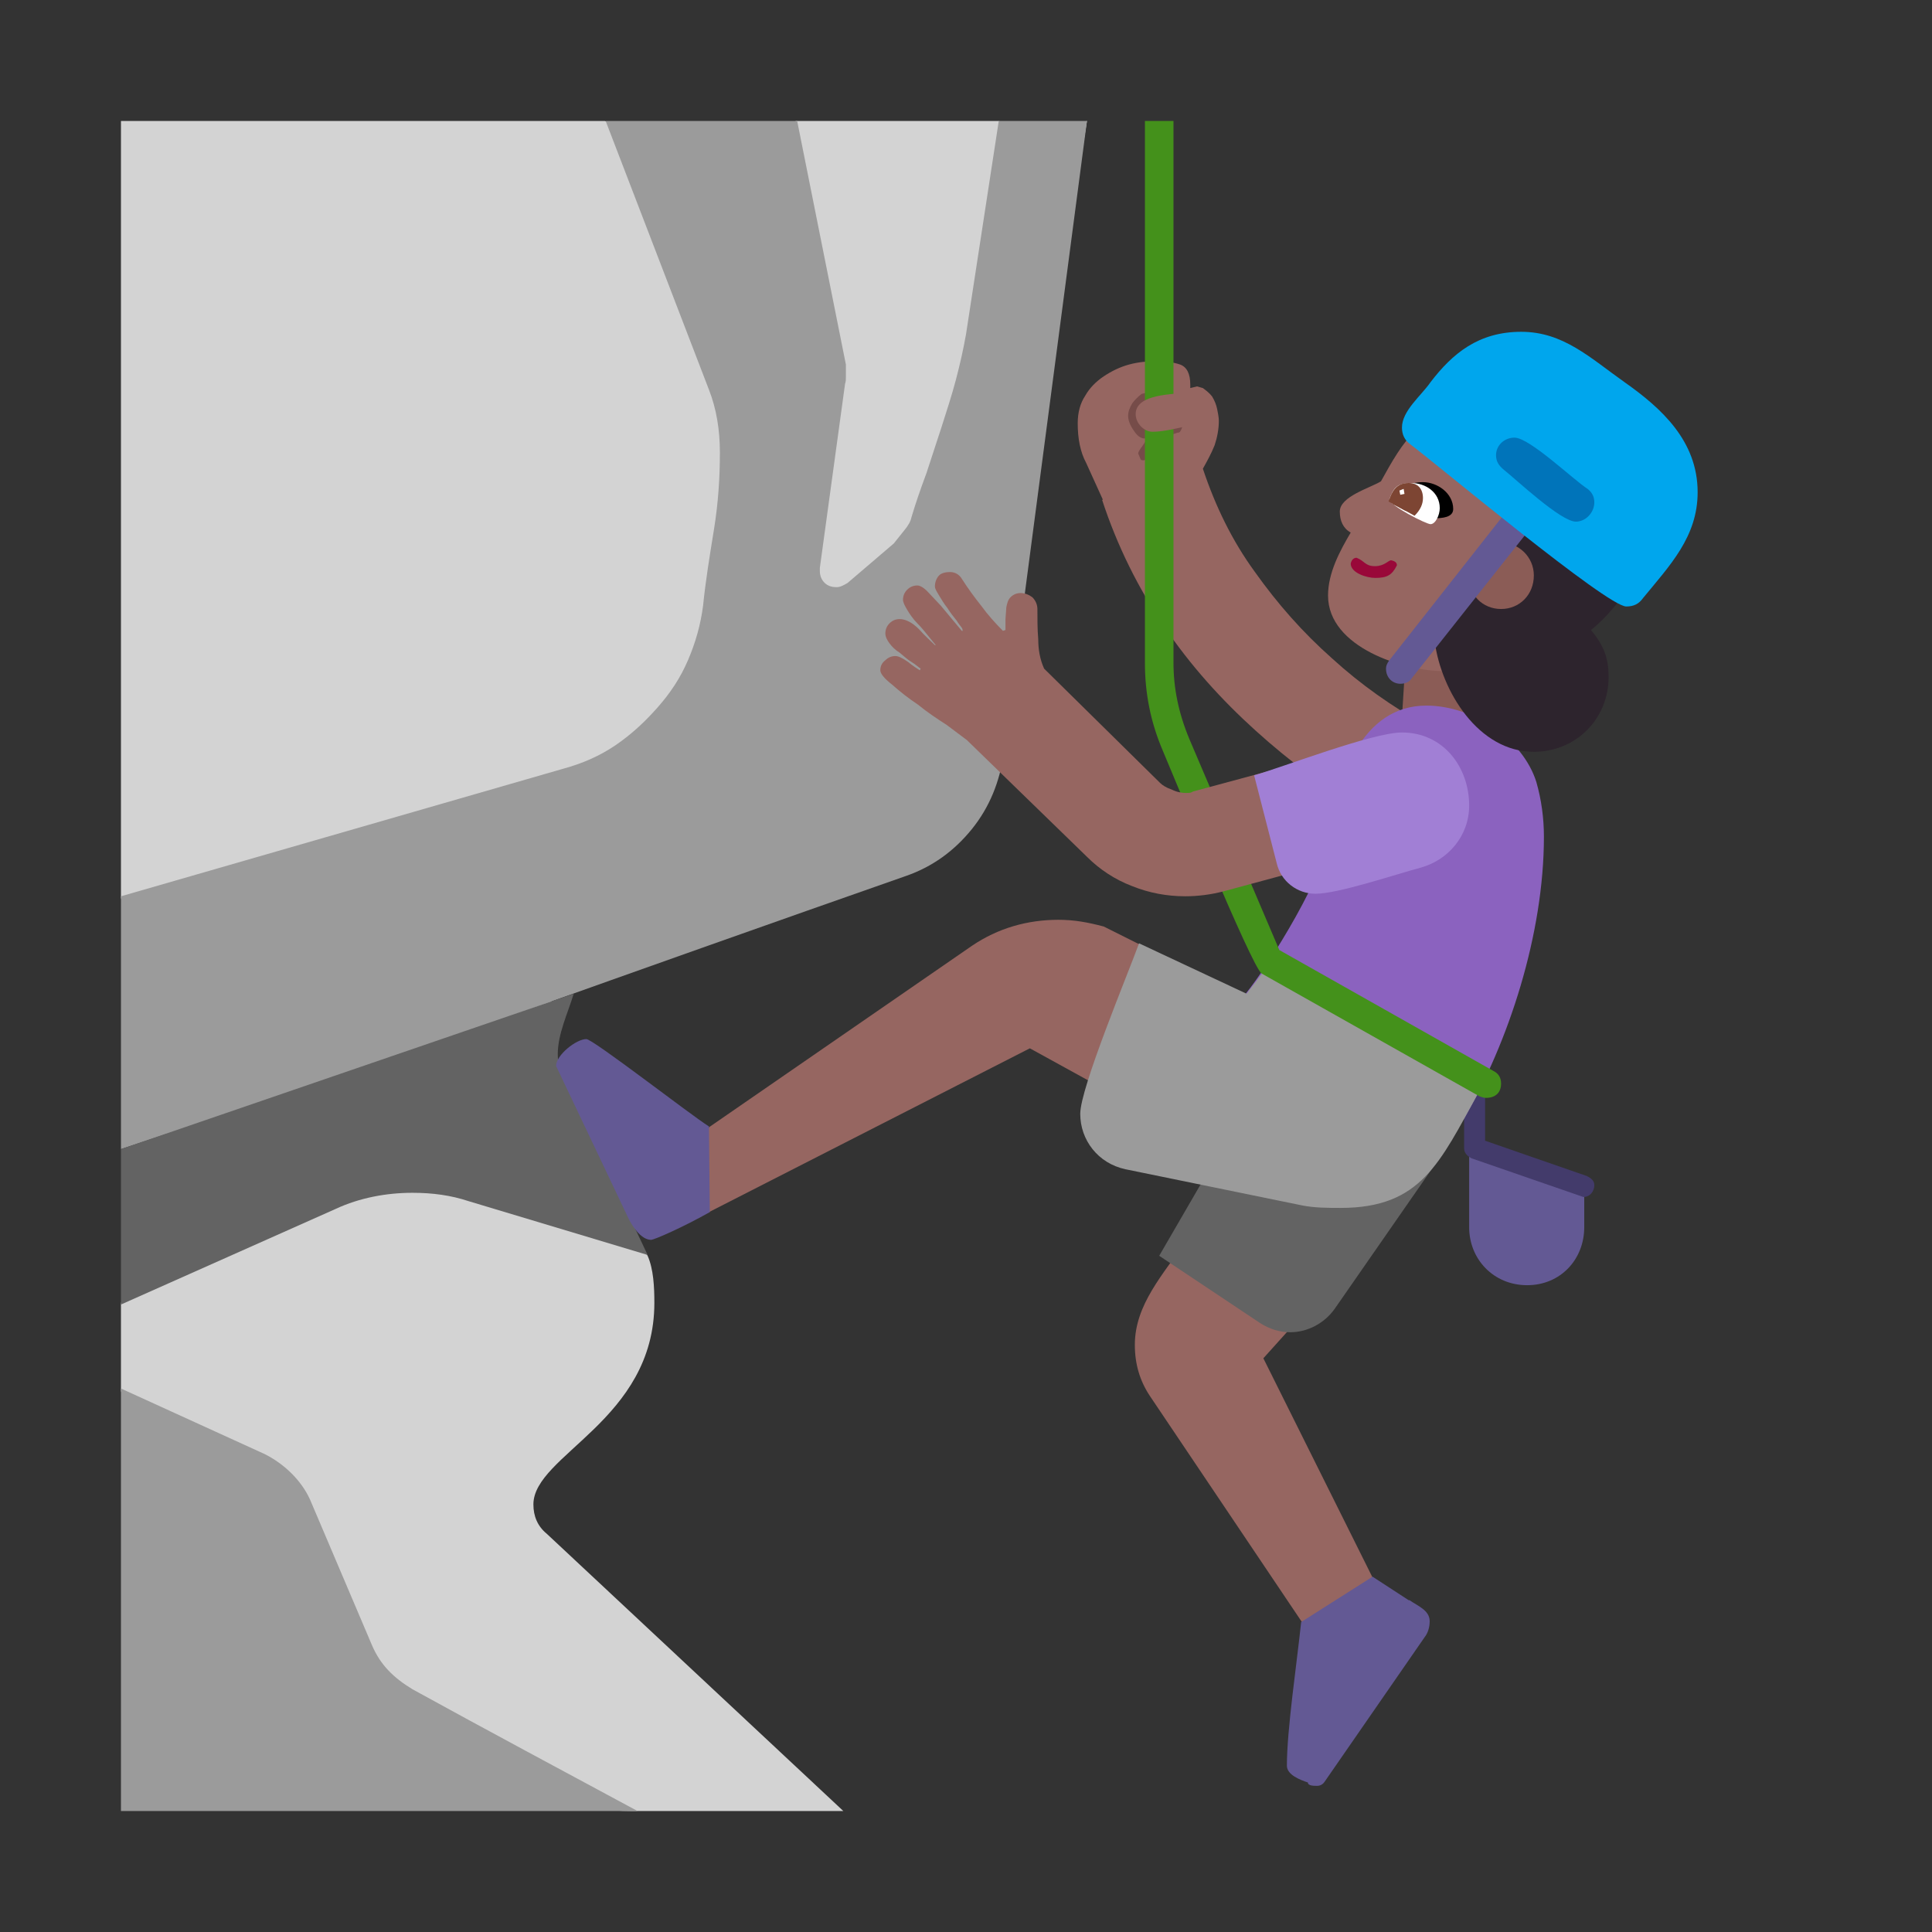 <svg version="1.1" xmlns="http://www.w3.org/2000/svg" viewBox="0 0 2300 2300"><rect x="0" y="0" width="2300" height="2300" fill="#333333" stroke="none"/><g transform="scale(1,-1) translate(-256, -1869)">
		<path d="M1260-287l-353 330c-11 9-16 21-16 35 0 59 144 100 144 240 0 19-1 40-8 56-5 10-79 48-82 56l-41 181c-3 10-6 14-6 25 0 34 28 61 57 73l386 155c45 18 82 62 90 113l119 748-53-18c-5 0-52 18-52 18l-241 0-114-32-114 32-576 0 0-925 67-234-45-166c-8-31-15-50-22-83l0-104 128-413 320-58c59-10 100-29 160-29l252 0 z" fill="#D3D3D3"/>
		<path d="M1015-287l-615 0 0 503 171-78c22-11 43-30 54-54l74-174c10-23 25-38 48-52 89-49 179-97 268-145 z M400 501c157 52 313 105 468 160 154 55 309 110 466 165 32 11 58 30 79 56 21 26 33 56 38 90l99 753-105 0-39-254c-3-17-7-35-12-54-5-19-11-37-17-56l-18-55c-7-19-13-36-18-53-1-5-4-10-9-16l-12-15-55-47c-5-3-9-5-13-5-7 0-12 2-16 7-3 4-4 8-4 12l0 4 30 219c1 3 1 5 1 8l0 15-58 290-228 0 123-320c9-23 13-48 13-75 0-30-2-60-7-91-5-31-10-61-13-91-3-23-9-44-18-65-9-21-21-39-36-56-15-17-31-32-50-45-19-13-40-22-62-28l-527-152 0-301 z" fill="#9B9B9B"/>
		<path d="M400 316l256 114c28 13 60 19 91 19 24 0 46-3 67-10l213-64-101 213c-4 8-6 17-6 26 0 24 12 49 19 72l-539-185 0-185 z" fill="#636363"/>
		<path d="M2074 339c40 0 68 31 68 69l0 52-137 52 0-104c0-38 29-69 69-69 z" fill="#635994"/>
		<path d="M2141 444c8 0 13 7 13 14 0 5-3 8-9 11l-121 42 0 55c0 9-4 13-12 13-9 0-13-4-13-13l0-64c0-5 3-9 9-12l133-46 z" fill="#433B6B"/>
		<path d="M2037 829l42 118c-43 15-85 35-125 58-41 23-78 49-112 80-35 31-65 65-92 103-27 37-47 78-62 123 5 9 10 18 14 28 3 9 5 19 5 29 0 4-1 9-2 14-1 5-3 10-6 15-3 4-7 7-11 10l-7 2-8-2 0 4c0 13-4 21-12 24-9 3-18 4-28 4-11 0-22-1-33-4-11-3-21-8-30-14-9-6-17-14-22-23-6-9-9-20-9-33 0-18 3-34 10-47l20-44-1 0c18-55 43-105 74-151 31-46 68-87 109-124 41-37 85-70 134-98 49-29 99-53 152-72 z" fill="#966661"/>
		<path d="M1818-80l-193 287c-12 18-18 38-18 61 0 48 34 84 61 124l137-90-45-50 133-267-75-65 z M1100 426l382 195 80-44 58 164-50 25c-19 5-35 8-54 8-37 0-72-10-103-31l-313-216-16-49 16-52 z" fill="#966661"/>
		<path d="M1618 1321l7 3c4 6 8 11 13 15 4 3 8 8 13 13 2 0 4 1 7 2l1 0c1 0 2 1 3 3l2 5c0 3-1 5-3 6-2 1-4 1-6 1-4 0-7-1-10-3l-24-4c-4 4-6 8-6 12 0 5 2 9 6 11 4 1 6 4 6 8 0 5-3 8-8 8l-4-1c-4-3-8-7-11-11-3-5-5-10-5-15 0-5 2-11 7-18 4-6 8-9 13-9l3 0-6-9c-3-4-5-7-5-9l3-7c1-1 2-1 4-1 z" fill="#764C49"/>
		<path d="M2051 977l8 126-128 8-8-128 128-6 z" fill="#8B5C56"/>
		<path d="M1998 536c54 92 96 221 96 337 0 22-3 44-9 65-16 51-75 91-131 91-77 0-106-87-114-150-5-49-72-157-101-193l259-150 z" fill="#8B62BF"/>
		<path d="M1792 283c21 0 41 11 53 28l116 167-209 96-116-200 120-80c11-7 23-11 36-11 z" fill="#636363"/>
		<path d="M1852 431c96 0 118 54 164 137l-256 144-20-26-128 60c-13-36-70-172-70-203 0-31 21-59 54-66l210-43c15-3 31-3 46-3 z" fill="#9B9B9B"/>
		<path d="M1975 1070c62 0 75 30 119 74 36 33 71 52 71 104 0 50-31 77-68 98-29 16-53 36-88 36-61 0-83-39-109-86-13-8-49-18-49-36 0-11 4-20 13-25-13-22-27-48-27-75 0-62 91-90 138-90 z" fill="#966661"/>
		<path d="M2082 974c50 0 89 39 89 89 0 23-6 38-21 56 35 27 83 99 83 143 0 71-63 93-114 112-48 17-69 62-110 62-32 0-53-32-53-61 0-61 108-71 108-136 0-13-9-15-16-25-23-34-22-28-47-55l1-4c-12-17-23-34-38-50 8-59 52-131 118-131 z" fill="#2D242D"/>
		<path d="M2043 1144c22 0 39 17 39 40 0 22-18 39-39 39-21 0-39-17-39-39 0-23 17-40 39-40 z" fill="#8B5C56"/>
		<path d="M1824-257c4 0 7 2 9 5l119 172c4 5 6 12 6 19 0 13-14 18-24 25l-1 0-43 28-85-54c-5-48-17-128-17-171 0-11 16-17 25-20 0-4 7-4 11-4 z M1031 393c4 0 38 15 70 33l-1 102c-21 13-138 104-146 104-12 0-36-19-36-32l85-179c5-11 16-28 28-28 z M1923 1055c6 0 11 2 14 7l144 182c3 4 4 8 4 11 0 9-8 18-17 18-6 0-11-2-14-7l-144-183c-3-4-4-7-4-10 0-11 8-18 17-18 z" fill="#635994"/>
		<path d="M1955 1251l8 1c10 0 23 1 23 11 0 19-19 32-36 32-9 0-15-2-20-5l25-39 z" fill="#000000"/>
		<path d="M1959 1245c6 0 11 11 11 19 0 19-17 30-34 30-17 0-21-6-26-19 0-8 44-30 49-30 z" fill="#FFFFFF"/>
		<path d="M1940 1255c7 7 10 14 10 21 0 11-6 18-17 18-15 0-20-10-24-22l31-17 z" fill="#7D4533"/>
		<path d="M1929 1261c5 3 8 8 8 14 0 7-3 10-9 10-8 0-14-8-14-16l15-8 z" fill="#7D4533"/>
		<path d="M1923 1280l5 1-1 6-5-2 1-5 z" fill="#FFFFFF"/>
		<path d="M1893 1181c14 0 20 3 26 15 0 3-2 5-7 6-3 0-8-7-19-7-12 0-12 6-22 10-3 0-6-2-7-7 0-11 19-17 29-17 z" fill="#990839"/>
		<path d="M2192 1147c9 0 15 3 20 10 32 39 65 73 65 126 0 61-43 100-87 131-41 29-73 60-123 60-51 0-82-26-108-60-11-16-34-34-34-54 0-8 3-15 10-20 32-24 234-193 257-193 z" fill="#00A6ED"/>
		<path d="M2132 1248c12 0 22 11 22 23 0 7-3 12-8 16-16 10-69 61-87 61-12 0-22-9-22-21 0-7 3-12 9-17 14-11 68-62 86-62 z" fill="#0074BA"/>
		<path d="M2025 562c11 0 18 6 18 17 0 7-3 12-9 15l-255 144-107 251c-13 31-19 61-19 91l0 645-34 0 0-645c0-37 7-71 21-104 12-28 106-258 118-266l259-146c3-1 5-2 8-2 z" fill="#44911B"/>
		<path d="M1628 1355c14 0 33 5 47 8l-7 39c-13-3-60-1-60-26 0-11 10-21 20-21 z" fill="#966661"/>
		<path d="M1667 802c15 0 31 2 46 6l185 50-32 120-185-50c-3-1-5-1-6-2-2-1-4-1-7-1-5 0-11 1-17 4-6 2-11 5-14 8l-138 136c-5 11-7 23-7 35-1 12-1 24-1 36 0 5-2 10-6 14-4 3-9 5-14 5-5 0-9-2-12-5-3-3-4-7-5-12l-1-14 0-13-3-1c-9 9-18 19-26 30-8 10-16 21-23 32-3 5-8 8-14 8-5 0-10-1-13-4-3-3-5-8-5-13 0-3 2-6 5-11 3-5 6-10 10-15 3-5 7-10 11-15 5-8 7-8 7-12l-1 0-25 30-16 17c-5 5-9 7-12 7-5 0-9-2-12-5-3-3-5-7-5-12 0-3 2-7 5-12 3-5 7-11 12-16 5-5 9-10 13-15l9-11-1 0c-5 5-12 11-19 19-8 8-16 12-23 12-5 0-9-2-12-5-3-3-5-7-5-12 0-4 2-8 5-12 3-4 7-8 12-11 5-4 9-8 14-11 5-3 8-6 11-8l-1-2c-3 2-8 5-14 10-7 5-12 7-15 7-5 0-9-2-12-5-4-3-6-7-6-12 0-4 5-10 14-17 9-8 19-16 31-24 11-9 23-17 34-24l24-18 143-139c15-15 33-27 54-35 20-8 41-12 63-12 z" fill="#966661"/>
		<path d="M1822 805c27 0 95 23 125 31 33 9 58 38 58 74 0 46-31 87-80 87-35 0-141-41-176-51l27-105c5-21 24-36 46-36 z" fill="#A17FD5"/>
	</g></svg>
